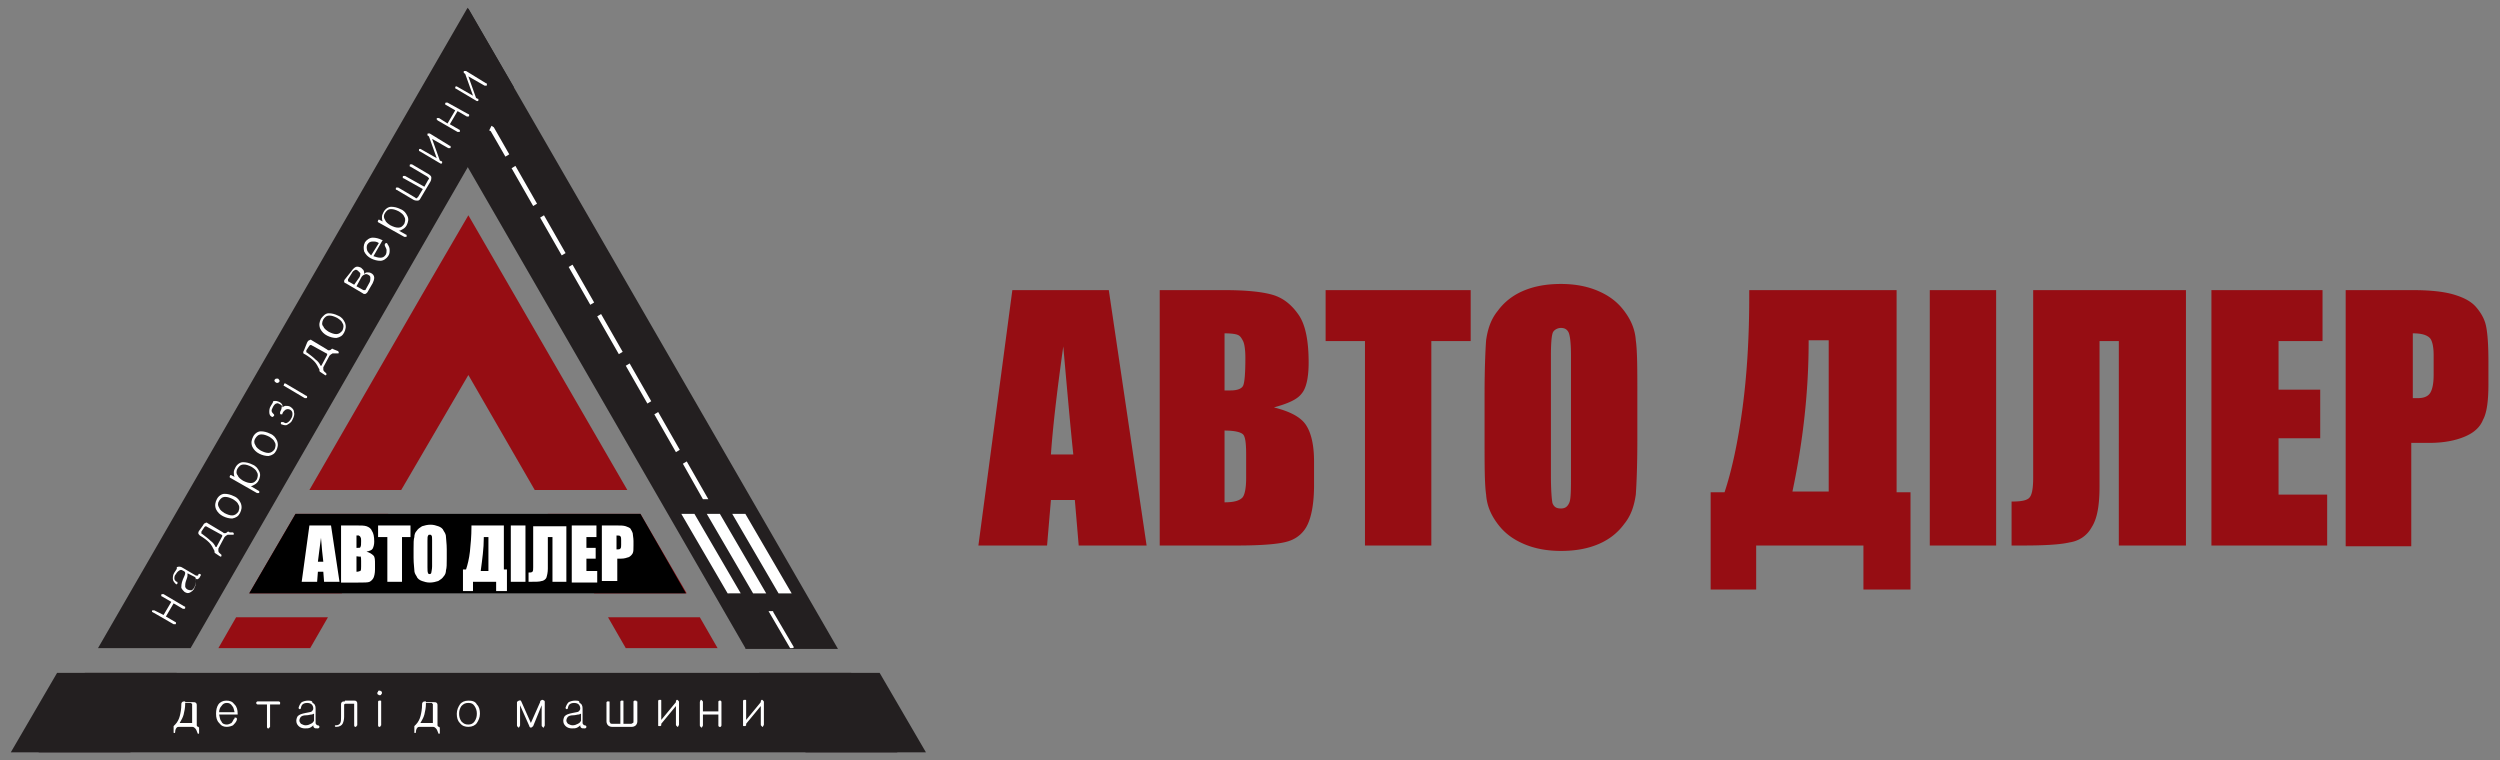 <svg xmlns="http://www.w3.org/2000/svg" xml:space="preserve" id="Шар_1" x="0" y="0" version="1.1" viewBox="0 0 324 98.5"><rect x="0" y="0" width="324" height="98.5" fill="#808080" stroke="none"/><style>.st0{fill:#960d13}.st1{fill:#231f20}.st2{fill:#fff}</style><path d="m143.7 37.6 4.9 33.1h-8.8l-.5-5.9h-3.1l-.5 5.9h-8.9l4.4-33.1h12.5zm-4.6 21.3c-.4-3.8-.8-8.4-1.3-14-.9 6.4-1.4 11-1.6 14h2.9zM150.1 37.6h8.6c2.7 0 4.8.2 6.2.6 1.4.4 2.5 1.3 3.4 2.6.9 1.3 1.3 3.4 1.3 6.2 0 1.9-.3 3.3-.9 4-.6.8-1.8 1.3-3.6 1.8 2 .5 3.4 1.2 4.1 2.2.7 1 1.1 2.6 1.1 4.8v3.1c0 2.2-.3 3.9-.8 5a4 4 0 0 1-2.4 2.2c-1.1.4-3.4.6-6.9.6h-9.9V37.6zm8.6 5.6v7.4h.8c.8 0 1.4-.2 1.6-.6.2-.4.3-1.6.3-3.6 0-1-.1-1.8-.3-2.2-.2-.4-.4-.7-.7-.8-.2-.1-.8-.2-1.7-.2zm0 12.6v9.3c1.2 0 1.9-.2 2.3-.6.3-.3.5-1.2.5-2.5v-3.1c0-1.4-.1-2.3-.4-2.6-.3-.3-1.1-.5-2.4-.5M190.6 37.6v6.6h-5.1v26.5h-8.6V44.2h-5.1v-6.6h18.8zM212.2 57c0 3.3-.1 5.7-.2 7.1-.2 1.4-.6 2.7-1.5 3.8-.8 1.1-1.9 2-3.3 2.6-1.4.6-3 .9-4.9.9-1.8 0-3.4-.3-4.8-.9-1.4-.6-2.5-1.4-3.4-2.6-.9-1.2-1.4-2.4-1.5-3.8-.2-1.4-.2-3.8-.2-7.2v-5.7c0-3.3.1-5.7.2-7.1.2-1.4.6-2.7 1.5-3.8.8-1.1 1.9-2 3.3-2.6 1.4-.6 3-.9 4.9-.9 1.8 0 3.4.3 4.8.9 1.4.6 2.5 1.4 3.4 2.6.9 1.2 1.4 2.4 1.5 3.8.2 1.4.2 3.8.2 7.2V57zm-8.6-10.9c0-1.5-.1-2.5-.3-3-.2-.4-.5-.6-1-.6-.4 0-.8.2-1 .5-.2.3-.3 1.4-.3 3.1v15.5c0 1.9.1 3.1.2 3.6.2.5.5.7 1.1.7.6 0 .9-.3 1.1-.8.2-.5.2-1.8.2-3.7V46.1zM247.4 76.4h-5.9v-5.7h-13.9v5.7h-5.9V63.8h1.8c.9-2.7 1.7-6.3 2.3-10.7.6-4.4.9-9.3.9-14.5v-1h19.1v26.2h1.8v12.6zM237 63.8V44.1h-2.6v.2c0 6.3-.7 12.8-2.1 19.4h4.7zM258.7 37.6v33.1h-8.6V37.6h8.6zM283.2 70.7h-8.6V44.2h-2.5V63c0 2.5-.3 4.2-1 5.3-.6 1.1-1.6 1.8-2.9 2-1.3.3-3.4.4-6.2.4h-1.3V65c1.1 0 1.8-.1 2.2-.4.4-.3.6-1.1.6-2.7V37.6h19.8v33.1zM286.6 37.6H301v6.6h-5.7v6.3h5.4v6.3h-5.4v7.3h6.3v6.6h-15V37.6zM304 37.6h8.7c2.3 0 4.1.2 5.4.6 1.3.4 2.2.9 2.8 1.6.6.7 1.1 1.5 1.3 2.5.2 1 .3 2.5.3 4.6v2.9c0 2.1-.2 3.7-.7 4.6-.4 1-1.2 1.7-2.4 2.2-1.2.5-2.7.8-4.6.8h-2.3v13.4H304V37.6zm8.7 5.6v8.4h.6c.8 0 1.3-.2 1.6-.6.3-.4.5-1.2.5-2.4V46c0-1.1-.2-1.9-.5-2.2-.4-.4-1.1-.6-2.2-.6" class="st0"/><path d="m16.9 97.5 6-10.3H11L5 97.5h11.9zM24.7 84l41.9-72.7-6-10.3-47.9 83h12z" class="st1"/><path d="m81.1 84-2.3-4h11.9l2.3 4H81.1zM77 76.9l-6-10.3h12l6 10.3H77zm-7.7-13.4-8.6-14.9L52 63.5H40.1l14.6-25.3 6-10.3 20.6 35.6h-12zm-19 3.1-6 10.3h-12l6-10.3h12zM42.5 80l-2.3 4H28.3l2.3-4h11.9z" class="st0"/><path d="m104.4 97.5-6-10.3h11.9l6 10.3h-11.9zM96.6 84 54.7 11.4l6-10.3 47.9 83h-12z" class="st1"/><path d="M120 97.5H1.4l6-10.3H114l6 10.3z" class="st1"/><path d="M88.9 76.9H32.3l6-10.3H83l5.9 10.3z"/><path d="m42.9 68.1 1.1 7.3h-2l-.1-1.3h-.7l-.1 1.3h-2l1-7.3h2.8zm-1 4.7c-.1-.8-.2-1.8-.3-3.1-.2 1.4-.3 2.4-.4 3.1h.7zM44.3 68.1h1.9c.6 0 1 0 1.3.1.3.1.6.3.7.6.2.3.3.7.3 1.4 0 .4-.1.7-.2.9-.1.2-.4.3-.8.4.4.1.7.3.9.5.2.2.2.6.2 1.1v.7c0 .5-.1.9-.2 1.1-.1.2-.3.4-.5.5-.2.1-.7.1-1.5.1h-2.2v-7.4zm1.9 1.3V71h.2c.2 0 .3 0 .3-.1.1-.1.1-.4.1-.8 0-.2 0-.4-.1-.5 0-.1-.1-.1-.2-.2h-.3zm0 2.7v2c.3 0 .4-.1.5-.1.1-.1.1-.3.1-.6v-.7c0-.3 0-.5-.1-.6-.1.1-.2 0-.5 0M53.2 68.1v1.5h-1.1v5.8h-1.9v-5.8H49v-1.5h4.2zM57.9 72.4c0 .7 0 1.2-.1 1.5 0 .3-.1.6-.3.8-.2.3-.4.4-.7.6-.3.1-.7.2-1.1.2-.4 0-.7-.1-1-.2-.3-.1-.6-.3-.7-.6-.2-.3-.3-.5-.3-.8 0-.3-.1-.8-.1-1.6v-1.2c0-.7 0-1.2.1-1.5 0-.3.1-.6.3-.8.2-.3.4-.4.7-.6.3-.1.7-.2 1.1-.2.4 0 .7.1 1 .2.3.1.6.3.7.6.2.3.3.5.3.8 0 .3.1.8.1 1.6v1.2zM56 70c0-.3 0-.6-.1-.6 0-.1-.1-.1-.2-.1s-.2 0-.2.1c-.1.1-.1.3-.1.7v3.4c0 .4 0 .7.1.8 0 .1.1.1.2.1s.2-.1.2-.2.1-.4.1-.8V70zM65.6 76.6h-1.3v-1.2h-3v1.2H60v-2.8h.4c.2-.6.4-1.4.5-2.3.1-1 .2-2 .2-3.2v-.2h4.2v5.7h.4v2.8zm-2.3-2.7v-4.3h-.6v.1c0 1.4-.2 2.8-.4 4.3h1zM68.1 68.1v7.3h-1.9v-7.3h1.9zM73.5 75.4h-1.9v-5.8H71v4.1c0 .5-.1.9-.2 1.2-.1.2-.4.4-.6.4-.3.1-.7.1-1.4.1h-.3v-1.2c.2 0 .4 0 .5-.1.1-.1.1-.3.1-.6v-5.3h4.3v7.2zM74.2 68.1h3.1v1.5H76V71h1.2v1.4H76V74h1.4v1.5h-3.3v-7.4zM78 68.1h1.9c.5 0 .9 0 1.2.1.3.1.5.2.6.3.1.2.2.3.3.6 0 .2.1.6.1 1v.6c0 .5 0 .8-.1 1-.1.2-.3.4-.5.5-.3.1-.6.2-1 .2H80v2.9h-2v-7.2zm1.9 1.3v1.8h.1c.2 0 .3 0 .4-.1.1-.1.1-.3.1-.5V70c0-.2 0-.4-.1-.5-.1-.1-.2-.1-.5-.1M24.8 91.2h.1v2.5h-1.6s0-.1.1-.2c.1-.2.3-.5.4-.9.1-.4.2-.9.2-1.4v-.1H24.8zm-.8-.3c-.2 0-.3 0-.4.1-.1.1-.1.2-.1.3 0 .6-.1 1.1-.2 1.5-.1.4-.3.8-.6 1.1l-.1.1-.1.1V94.9c0 .1 0 .1.1.1s.1-.1.1-.1c0-.3.1-.5.2-.6.1-.1.2-.1.3-.1h1.7c.2 0 .3.1.4.2.1.1.2.3.3.6 0 .1.1.1.1.1.1 0 .1-.1.1-.1v-.7l-.1-.1c-.1 0-.2-.1-.2-.2V91.4c0-.1 0-.2-.1-.3-.1-.1-.2-.1-.4-.1h-1zM30.3 93.2c-.1.2-.2.4-.3.5-.2.1-.4.2-.6.2-.3 0-.6-.1-.7-.4-.2-.2-.2-.5-.3-.9h2.4v-.1c0-.5-.1-.9-.4-1.2-.3-.4-.6-.5-1.1-.5-.4 0-.8.2-1 .5-.2.3-.3.7-.3 1.2s.1.9.4 1.2c.3.4.6.5 1 .5.3 0 .6-.1.8-.2.2-.2.4-.4.5-.7v-.2l-.1-.1h-.2c0 .1 0 .2-.1.2zm-1.9-.9c0-.3.1-.6.3-.8.2-.3.4-.4.7-.4.3 0 .5.1.7.4.2.2.2.5.3.8h-2zM36.1 90.9h-2.7c-.1 0-.2.1-.2.2s.1.2.2.2h1.2v2.9c0 .1 0 .1.1.2h.1s.1 0 .1-.1l.1-.1v-2.9h1.2c.1 0 .1 0 .1-.1V91c-.1-.1-.2-.1-.2-.1M40.7 93.4c-.1.2-.2.3-.4.4-.2.1-.4.2-.7.2-.2 0-.4-.1-.6-.2-.1-.1-.2-.3-.2-.4 0-.2.1-.4.2-.5.1-.1.3-.2.7-.2.3 0 .5-.1.7-.1.1 0 .2-.1.3-.1v.9zm-.8-2.6c-.3 0-.6.1-.8.2-.2.2-.3.4-.4.7v.1l.1.1h.1l.1-.1c0-.2.1-.4.2-.5.1-.1.3-.2.6-.2s.5.1.6.2c.1.1.2.3.2.5s-.1.3-.2.4c-.1.1-.4.1-.8.2-.5.1-.8.2-1 .4-.1.1-.2.4-.2.6 0 .3.1.5.3.7.2.2.5.3.8.3.3 0 .5 0 .7-.1.2-.1.3-.2.4-.3 0 .1 0 .2.1.3.1.1.2.1.5.1.1 0 .2-.1.2-.2s-.1-.2-.2-.2-.1 0-.2-.1c0 0-.1-.1-.1-.2v-1.9c0-.3-.1-.6-.4-.7 0-.3-.3-.3-.6-.3M44.7 90.9c-.2 0-.3 0-.4.1-.1.1-.1.2-.1.3v1.6c0 .4 0 .6-.1.8-.1.2-.3.3-.6.3-.1 0-.1 0-.1.1s.1.1.2.1c.4 0 .7-.2.8-.4.1-.2.2-.5.2-.9V91.3s.1-.1.2-.1h1.1V94c0 .1 0 .1.1.2h.1s.1 0 .1-.1l.1-.1v-2.8c0-.1 0-.2-.1-.3-.1-.1-.2-.1-.3-.1h-1.2zM56 91.2h.1v2.5h-1.6s0-.1.1-.2c.1-.2.3-.5.4-.9.1-.4.2-.9.2-1.4v-.1H56zm-.8-.3c-.2 0-.3 0-.4.1-.1.1-.1.2-.1.3 0 .6-.1 1.1-.2 1.5-.1.4-.3.8-.6 1.1l-.1.1-.1.1V94.9c0 .1 0 .1.1.1s.1-.1.1-.1c0-.3.1-.5.2-.6.1-.1.2-.1.3-.1h1.7c.2 0 .3.1.4.2.1.1.2.3.3.6 0 .1.1.1.1.1.1 0 .1-.1.1-.1v-.7l-.1-.1c-.1 0-.2-.1-.2-.2V91.4c0-.1 0-.2-.1-.3-.1-.1-.2-.1-.4-.1h-1zM60.7 90.8c-.5 0-.9.2-1.1.5-.2.3-.4.7-.4 1.2s.1.9.4 1.2c.3.4.7.5 1.1.5.5 0 .9-.2 1.1-.5.2-.3.4-.7.4-1.2s-.1-.9-.4-1.2c-.2-.4-.6-.5-1.1-.5zm0 .3c.4 0 .6.1.8.4.2.3.3.6.3 1s-.1.7-.3 1c-.2.3-.5.4-.8.4-.4 0-.6-.1-.9-.4-.2-.3-.3-.6-.3-1s.1-.7.3-1c.3-.3.5-.4.9-.4M67 91v3c0 .1 0 .1.1.2l.1.1s.1 0 .1-.1c0 0 .1-.1.1-.2v-2.6l1.2 2.7c0 .1.1.2.2.2s.2-.1.3-.2l1.1-2.7V94c0 .1 0 .1.1.2l.1.1c.1 0 .1 0 .1-.1 0 0 .1-.1.1-.2v-3c0-.1 0-.2-.1-.2 0 0-.1-.1-.2-.1s-.1 0-.2.1c-.1 0-.1.1-.1.2l-1.2 2.7-1.2-2.7c0-.1-.1-.1-.1-.2-.1 0-.1-.1-.2 0-.1 0-.1 0-.2.1-.1 0-.1.1-.1.1M75.3 93.4c-.1.2-.2.3-.4.4-.2.1-.4.2-.7.2-.2 0-.4-.1-.6-.2-.1-.1-.2-.3-.2-.4 0-.2.1-.4.2-.5.1-.1.3-.2.7-.2.3 0 .5-.1.7-.1.1 0 .2-.1.3-.1v.9zm-.8-2.6c-.3 0-.6.1-.8.2-.2.2-.3.4-.4.7v.1l.1.1h.1l.1-.1c0-.2.1-.4.2-.5.1-.1.3-.2.6-.2s.5.1.6.2c.1.1.2.3.2.5s-.1.3-.2.4c-.1.1-.4.1-.8.2-.5.1-.8.2-1 .4-.1.1-.2.4-.2.6 0 .3.1.5.3.7.2.2.5.3.8.3.3 0 .5 0 .7-.1.2-.1.3-.2.4-.3 0 .1 0 .2.1.3.1.1.2.1.5.1.1 0 .2-.1.2-.2s-.1-.2-.2-.2-.1 0-.2-.1c0 0-.1-.1-.1-.2v-1.9c0-.3-.1-.6-.4-.7 0-.3-.2-.3-.6-.3M82.5 90.9c0-.1 0-.1-.1-.1h-.2l-.1.1v2.6c0 .1 0 .2-.1.2 0 0-.1.1-.2.1h-1v-2.9c0-.1 0-.1-.1-.1h-.2l-.1.1v2.9h-1.1c-.1 0-.2 0-.2-.1 0 0-.1-.1-.1-.2V91c0-.1 0-.1-.1-.1h-.2l-.1.1v2.5c0 .2.1.4.2.5.1.1.3.2.5.2h2.6c.2 0 .4-.1.5-.2.1-.1.2-.3.2-.5v-2.6zM88 91c0-.1 0-.1-.1-.2l-.1-.1h-.1s-.1.1-.1.2v.1l-1.9 2.3v-2.5c0-.1 0-.1-.1-.1h-.2l-.1.1V94c0 .1 0 .1.1.1h.2l.1-.1v-.2l1.9-2.3v2.4c0 .1 0 .1.1.2l.1.1c.1 0 .1 0 .1-.1 0 0 .1-.1.1-.2V91zM90.7 91v3c0 .1 0 .1.1.2l.1.1s.1 0 .1-.1c0 0 .1-.1.1-.2v-1.4h2V94c0 .1 0 .1.1.2h.2s.1-.1.1-.2v-3c0-.1 0-.1-.1-.2h-.2l-.1.1v1.3h-2V91c0-.1 0-.1-.1-.2l-.1-.1h-.1c0 .1-.1.2-.1.3M99 91c0-.1 0-.1-.1-.2l-.1-.1h-.1s-.1.1-.1.2v.1l-1.9 2.3v-2.5c0-.1 0-.1-.1-.1h-.2l-.1.1V94c0 .1 0 .1.1.1h.2l.1-.1v-.2l1.9-2.3v2.4c0 .1 0 .1.1.2l.1.1c.1 0 .1 0 .1-.1 0 0 .1-.1.1-.2V91zM49 90.9V94c0 .1 0 .1.1.2h.1c.1 0 .1 0 .1-.1l.1-.1v-3.1c0-.1 0-.1-.1-.1h-.2l-.1.1zm.2-1.4c-.1 0-.2 0-.2.1s-.1.1-.1.2 0 .2.1.2c.1.1.1.1.2.1s.2 0 .2-.1c.1-.1.1-.1.1-.2s0-.2-.1-.2c0 0-.1-.1-.2-.1M19.9 79.4l2.6 1.5h.2c.1 0 .1 0 .1-.1v-.1c0-.1-.1-.1-.1-.1l-1.2-.7 1-1.7 1.2.7h.2s.1 0 .1-.1v-.1c0-.1 0-.1-.1-.1L21.2 77H21s-.1 0-.1.1v.1s0 .1.1.1l1.2.7-1 1.7-1.2-.6h-.2c-.1 0-.1 0-.1.1v.1c.1 0 .1.1.2.1M25.3 74.8c.1.2.1.3.1.6 0 .2-.1.5-.2.7-.1.2-.3.4-.4.4-.1 0-.3 0-.5-.1s-.3-.3-.3-.4c0-.2 0-.4.1-.7.1-.3.2-.5.2-.7v-.3l1 .5zm-2.7-.6c-.2.3-.2.6-.2.8 0 .3.2.5.4.7 0 0 .1.1.1 0 0 0 .1 0 .1-.1v-.1c0-.1 0-.1-.1-.1-.2-.1-.3-.3-.3-.4 0-.2 0-.4.2-.6.1-.2.3-.4.5-.5.2-.1.3 0 .5.1s.2.2.2.3c0 .1-.1.4-.3.8-.2.5-.2.8-.2 1.1.1.2.2.3.4.5.3.2.5.2.7.1.2-.1.5-.3.6-.6.1-.2.2-.5.2-.7V75c.1.1.2.1.3 0 .1 0 .2-.2.3-.4.1-.1 0-.2-.1-.2-.1-.1-.2 0-.2.1s-.1.1-.1.1h-.2l-1.7-1c-.3-.2-.5-.2-.8-.1.1.2-.1.4-.3.7M26.5 68.3c.1-.1.1-.1 0 0 .1-.1.2-.1.2-.1l2 1.1c.1 0 .1.1.1.1v.1l-.7 1.3c0 .1-.1.1-.1.1s-.1 0-.1-.1c-.1-.2-.3-.5-.6-.7-.3-.3-.7-.6-1.1-.9-.1 0-.1-.1-.1-.1v-.2l.4-.6zm-.7.5c-.1.1-.1.3-.1.3 0 .1.1.2.2.3.5.3.9.6 1.2.9.3.3.5.7.7 1.1v.2l.1.1.6.4c.1.1.1 0 .2 0v-.2c-.2-.2-.4-.3-.4-.5v-.3l.8-1.5c.1-.1.2-.2.4-.3h.7c.1 0 .1 0 .1-.1s0-.1-.1-.2h-.4c-.1 0-.1-.1-.2-.1s-.1 0-.2.1-.2.1-.3.1c-.1 0-.1 0-.2-.1l-2-1.2c-.1-.1-.2-.1-.3 0-.1 0-.2.1-.3.3l-.5.7zM28.1 64.7c-.2.4-.3.8-.1 1.3.2.4.5.7.9.9.4.2.8.3 1.2.3.5-.1.8-.3 1-.7.2-.4.3-.8.1-1.3-.2-.4-.4-.7-.9-.9-.4-.2-.8-.3-1.2-.3-.4 0-.8.3-1 .7zm.3.2c.2-.3.4-.5.8-.5.3 0 .6.1 1 .3.3.2.6.4.7.7.2.3.1.6 0 .9-.2.3-.5.5-.8.5-.3 0-.6-.1-1-.3-.3-.2-.6-.4-.7-.7-.2-.3-.2-.6 0-.9M33.3 63.9h.2c.1 0 .1 0 .1-.1v-.1c0-.1-.1-.1-.1-.1l-1-.6c.2 0 .3-.1.5-.2s.4-.3.5-.5c.2-.4.3-.8.1-1.2-.2-.4-.4-.7-.9-.9-.4-.2-.8-.3-1.2-.3-.4 0-.8.3-1 .7-.1.2-.2.4-.2.6 0 .2 0 .4.1.6l-.4-.2c-.1-.1-.2 0-.2.1-.1.1 0 .2 0 .2l3.5 2zm-2.5-3.2c.2-.3.4-.5.8-.5.3 0 .6.1 1 .3.3.2.6.4.7.7.2.3.1.6 0 .9-.2.3-.4.5-.8.5-.3 0-.6-.1-1-.3-.3-.2-.6-.4-.7-.7-.2-.2-.2-.6 0-.9M32.8 56.6c-.2.4-.3.8-.1 1.3.2.4.5.7.9.9.4.2.8.3 1.2.3.5-.1.8-.3 1-.7.2-.4.3-.8.1-1.3-.2-.4-.4-.7-.9-.9-.4-.2-.8-.3-1.2-.3-.4 0-.8.3-1 .7zm.3.2c.2-.3.4-.5.8-.5.3 0 .6.1 1 .3.3.2.6.4.7.7.2.3.1.6 0 .9-.2.3-.5.5-.8.5-.3 0-.6-.1-1-.3-.3-.2-.6-.4-.7-.7-.2-.3-.2-.6 0-.9M35.1 52.6c-.2.3-.2.6-.2.8 0 .3.1.5.3.6.1.1.2 0 .3-.1.1-.1 0-.2-.1-.3-.1-.1-.2-.2-.2-.4 0-.1.1-.3.2-.5s.3-.4.4-.4c.2-.1.3 0 .5.1s.3.2.2.4c0 .2-.1.4-.2.6v.2s0 .1.1.1h.1c.1 0 .1 0 .1-.1.1-.3.3-.4.4-.5.2-.1.4-.1.6 0 .2.1.3.3.3.5s0 .4-.2.7c-.1.2-.3.4-.5.5-.2.1-.3 0-.5-.1h-.2s-.1 0-.1.1v.1c0 .1.1.1.1.1.3.1.6.2.8 0 .2-.1.5-.3.6-.6.2-.4.3-.7.2-1 0-.3-.2-.5-.5-.7-.2-.1-.4-.1-.6-.1-.1 0-.3.1-.4.2v-.3c-.1-.2-.2-.3-.4-.4-.2-.1-.5-.2-.8-.1 0 .2-.2.4-.3.6M36.8 50l2.7 1.6h.2s.1 0 .1-.1v-.1c0-.1 0-.1-.1-.1L37 49.7h-.1s-.1 0-.1.1v.1c-.1.1-.1.1 0 .1zm-1.2-.8c0 .1-.1.2 0 .2 0 .1.1.1.2.2.1 0 .1.1.2 0 .1 0 .2-.1.2-.1 0-.1.1-.2 0-.2 0-.1-.1-.1-.1-.2-.1 0-.2-.1-.2 0-.1-.1-.2 0-.3.1M40.1 44.8c.1-.1.2-.1.2-.1l2 1.1c.1 0 .1.1.1.1v.1l-.7 1.3c0 .1-.1.1-.1.1s-.1 0-.1-.1c-.1-.2-.3-.5-.6-.7-.3-.3-.7-.6-1.1-.9-.1 0-.1-.1-.1-.1v-.2l.4-.6zm-.7.6c-.1.1-.1.3-.1.3 0 .1.1.2.2.2.5.3.9.6 1.2.9.3.3.5.7.7 1.1v.2l.1.1.6.4c.1.1.1 0 .2 0v-.2c-.2-.2-.4-.3-.4-.5v-.3l.8-1.5c.1-.1.2-.2.4-.3h.7c.1 0 .1 0 .1-.1s0-.1-.1-.2l-.5-.2c-.1 0-.1-.1-.2-.1s-.1 0-.2.1-.2.1-.3.1c-.1 0-.1 0-.2-.1l-2-1.2c-.1-.1-.2-.1-.3 0-.1 0-.2.1-.3.3l-.4 1zM41.6 41.3c-.2.4-.3.8-.1 1.3.2.4.5.7.9.9.4.2.8.3 1.2.3.5-.1.8-.3 1-.7.2-.4.3-.8.1-1.3-.2-.4-.4-.7-.9-.9-.4-.2-.8-.3-1.2-.3-.4 0-.7.3-1 .7zm.3.1c.2-.3.4-.5.8-.5.3 0 .6.1 1 .3.3.2.6.4.7.7.2.3.1.6 0 .9-.2.3-.5.5-.8.5-.3 0-.6-.1-1-.3-.3-.2-.6-.4-.7-.7-.2-.2-.2-.5 0-.9M44.7 36.2c-.1.1-.1.2-.1.3 0 .1.1.2.2.2L47 38c.1.1.2.1.3.1.1 0 .2-.1.3-.2l.7-1.2c.1-.2.2-.5.2-.7 0-.3-.2-.5-.4-.6-.2-.1-.3-.1-.5-.1s-.3.1-.4.2c0-.2 0-.3-.1-.5l-.3-.3c-.2-.1-.5-.2-.7-.1-.2.1-.4.3-.6.6l-.8 1zm1.5.9.6-1.1c.1-.2.2-.3.4-.4.2-.1.3-.1.5 0s.3.2.3.4 0 .4-.1.6l-.5.9c0 .1-.1.1-.1.1h-.2l-.9-.5zm-.3-.2-.7-.4c-.1 0-.1-.1-.1-.1v-.2l.5-.8c.1-.2.2-.3.4-.4.1-.1.3 0 .4.1l.3.3c0 .1 0 .3-.1.5l-.7 1zM49.9 31.9c.1.2.2.4.2.5 0 .2 0 .4-.1.6-.2.3-.4.4-.7.4-.3 0-.6-.1-.9-.2l1.2-2.1h-.1c-.4-.2-.8-.3-1.2-.3-.4 0-.8.3-1 .6-.2.4-.2.8-.1 1.2.2.4.5.7.9.9.4.2.8.3 1.2.3.4 0 .8-.3 1-.6.2-.3.2-.5.2-.8 0-.3-.1-.5-.3-.8 0-.1-.1-.1-.1-.1H50l-.1.1c-.1.2 0 .2 0 .3zm-1.8 1.2c-.2-.2-.4-.4-.5-.6-.1-.3-.1-.6 0-.8.2-.3.4-.4.7-.4.3 0 .5 0 .8.2l-1 1.6zM52.4 30.7h.2c.1 0 .1 0 .1-.1v-.1c0-.1-.1-.1-.1-.1l-.9-.5c.2 0 .3-.1.5-.2s.4-.3.5-.5c.2-.4.3-.8.1-1.2-.2-.4-.4-.7-.9-.9-.4-.2-.8-.3-1.2-.3-.4 0-.8.3-1 .7-.1.2-.2.4-.2.6 0 .2 0 .4.1.6l-.4-.2c-.1-.1-.2 0-.2.1-.1.1 0 .2 0 .2l3.4 1.9zm-2.5-3.1c.2-.3.4-.5.8-.5.3 0 .6.1 1 .3.3.2.6.4.7.7.2.3.1.6 0 .9-.2.3-.4.5-.8.5-.3 0-.6-.1-1-.3-.3-.2-.6-.4-.7-.7-.2-.3-.2-.6 0-.9M53.4 21.3h-.2s-.1 0-.1.1v.1c0 .1 0 .1.1.1l2.2 1.3.2.2c0 .1 0 .1-.1.2l-.5.9-2.5-1.4h-.2s-.1 0-.1.1v.1c0 .1 0 .1.1.1l2.5 1.4-.6 1-.2.2c-.1 0-.1 0-.2-.1l-2.2-1.3h-.2s-.1 0-.1.1v.1c0 .1 0 .1.1.1l2.2 1.3c.2.1.4.1.5.1.2 0 .3-.1.4-.3l1.3-2.2c.1-.2.1-.4.1-.5 0-.2-.2-.3-.3-.4l-2.2-1.3zM55.7 17.3h-.2c-.1 0-.1 0-.1.1v.1c0 .1.1.1.1.1l.1.1 1 2.8-2.1-1.2h-.1s-.1 0-.1.1v.1s0 .1.1.1l2.7 1.6h.1s.1 0 .1-.1V21c0-.1 0-.1-.1-.1l-.2-.1-1-2.8 2.1 1.2h.2c.1 0 .1 0 .1-.1V19c0-.1 0-.1-.1-.1l-2.6-1.6zM56.7 15.6l2.6 1.5h.2c.1 0 .1 0 .1-.1v-.1c0-.1-.1-.1-.1-.1l-1.2-.7 1-1.7 1.2.7h.2s.1 0 .1-.1v-.1c0-.1 0-.1-.1-.1L58 13.3h-.2s-.1 0-.1.1v.1s0 .1.1.1l1.2.7-1 1.7-1.1-.7h-.2c-.1 0-.1 0-.1.1v.1s.1 0 .1.1M60.4 9.2h-.2c-.1 0-.1 0-.1.1v.1c0 .1.1.1.1.1l.1.1 1 2.8-2.1-1.2h-.1s-.1 0-.1.1v.1s0 .1.1.1l2.7 1.6h.1s.1 0 .1-.1v-.1c0-.1 0-.1-.1-.1l-.2-.1-1-2.8 2.1 1.2h.2c.1 0 .1 0 .1-.1v-.1c0-.1 0-.1-.1-.1l-2.6-1.6zM100.2 79.3l2.7 4.6-.2.1h-.3l-2.8-4.8h.6zM63.4 16.9l.2.1 1.9 3.3.5-.3-2-3.5-.3-.2-.3.6zm2.9 4.9.5-.3 2.8 4.9-.5.3-2.8-4.9zm3.7 6.4.5-.3 2.8 4.9-.5.3-2.8-4.9zm3.7 6.4.5-.3 2.8 4.9-.5.3-2.8-4.9zm3.7 6.4.5-.3 2.8 4.9-.5.3-2.8-4.9zm3.7 6.4.5-.3 2.8 4.9-.5.3-2.8-4.9zm3.7 6.3.5-.3 2.8 4.9-.5.3-2.8-4.9zm3.7 6.4.5-.3 2.8 4.9h-.7l-2.6-4.6zM90 66.6h-1.7l6 10.3H96l-6-10.3zM93.3 66.6h-1.7l6 10.3h1.7l-6-10.3zM96.6 66.6h-1.7l6 10.3h1.7l-6-10.3z" class="st2"/></svg>